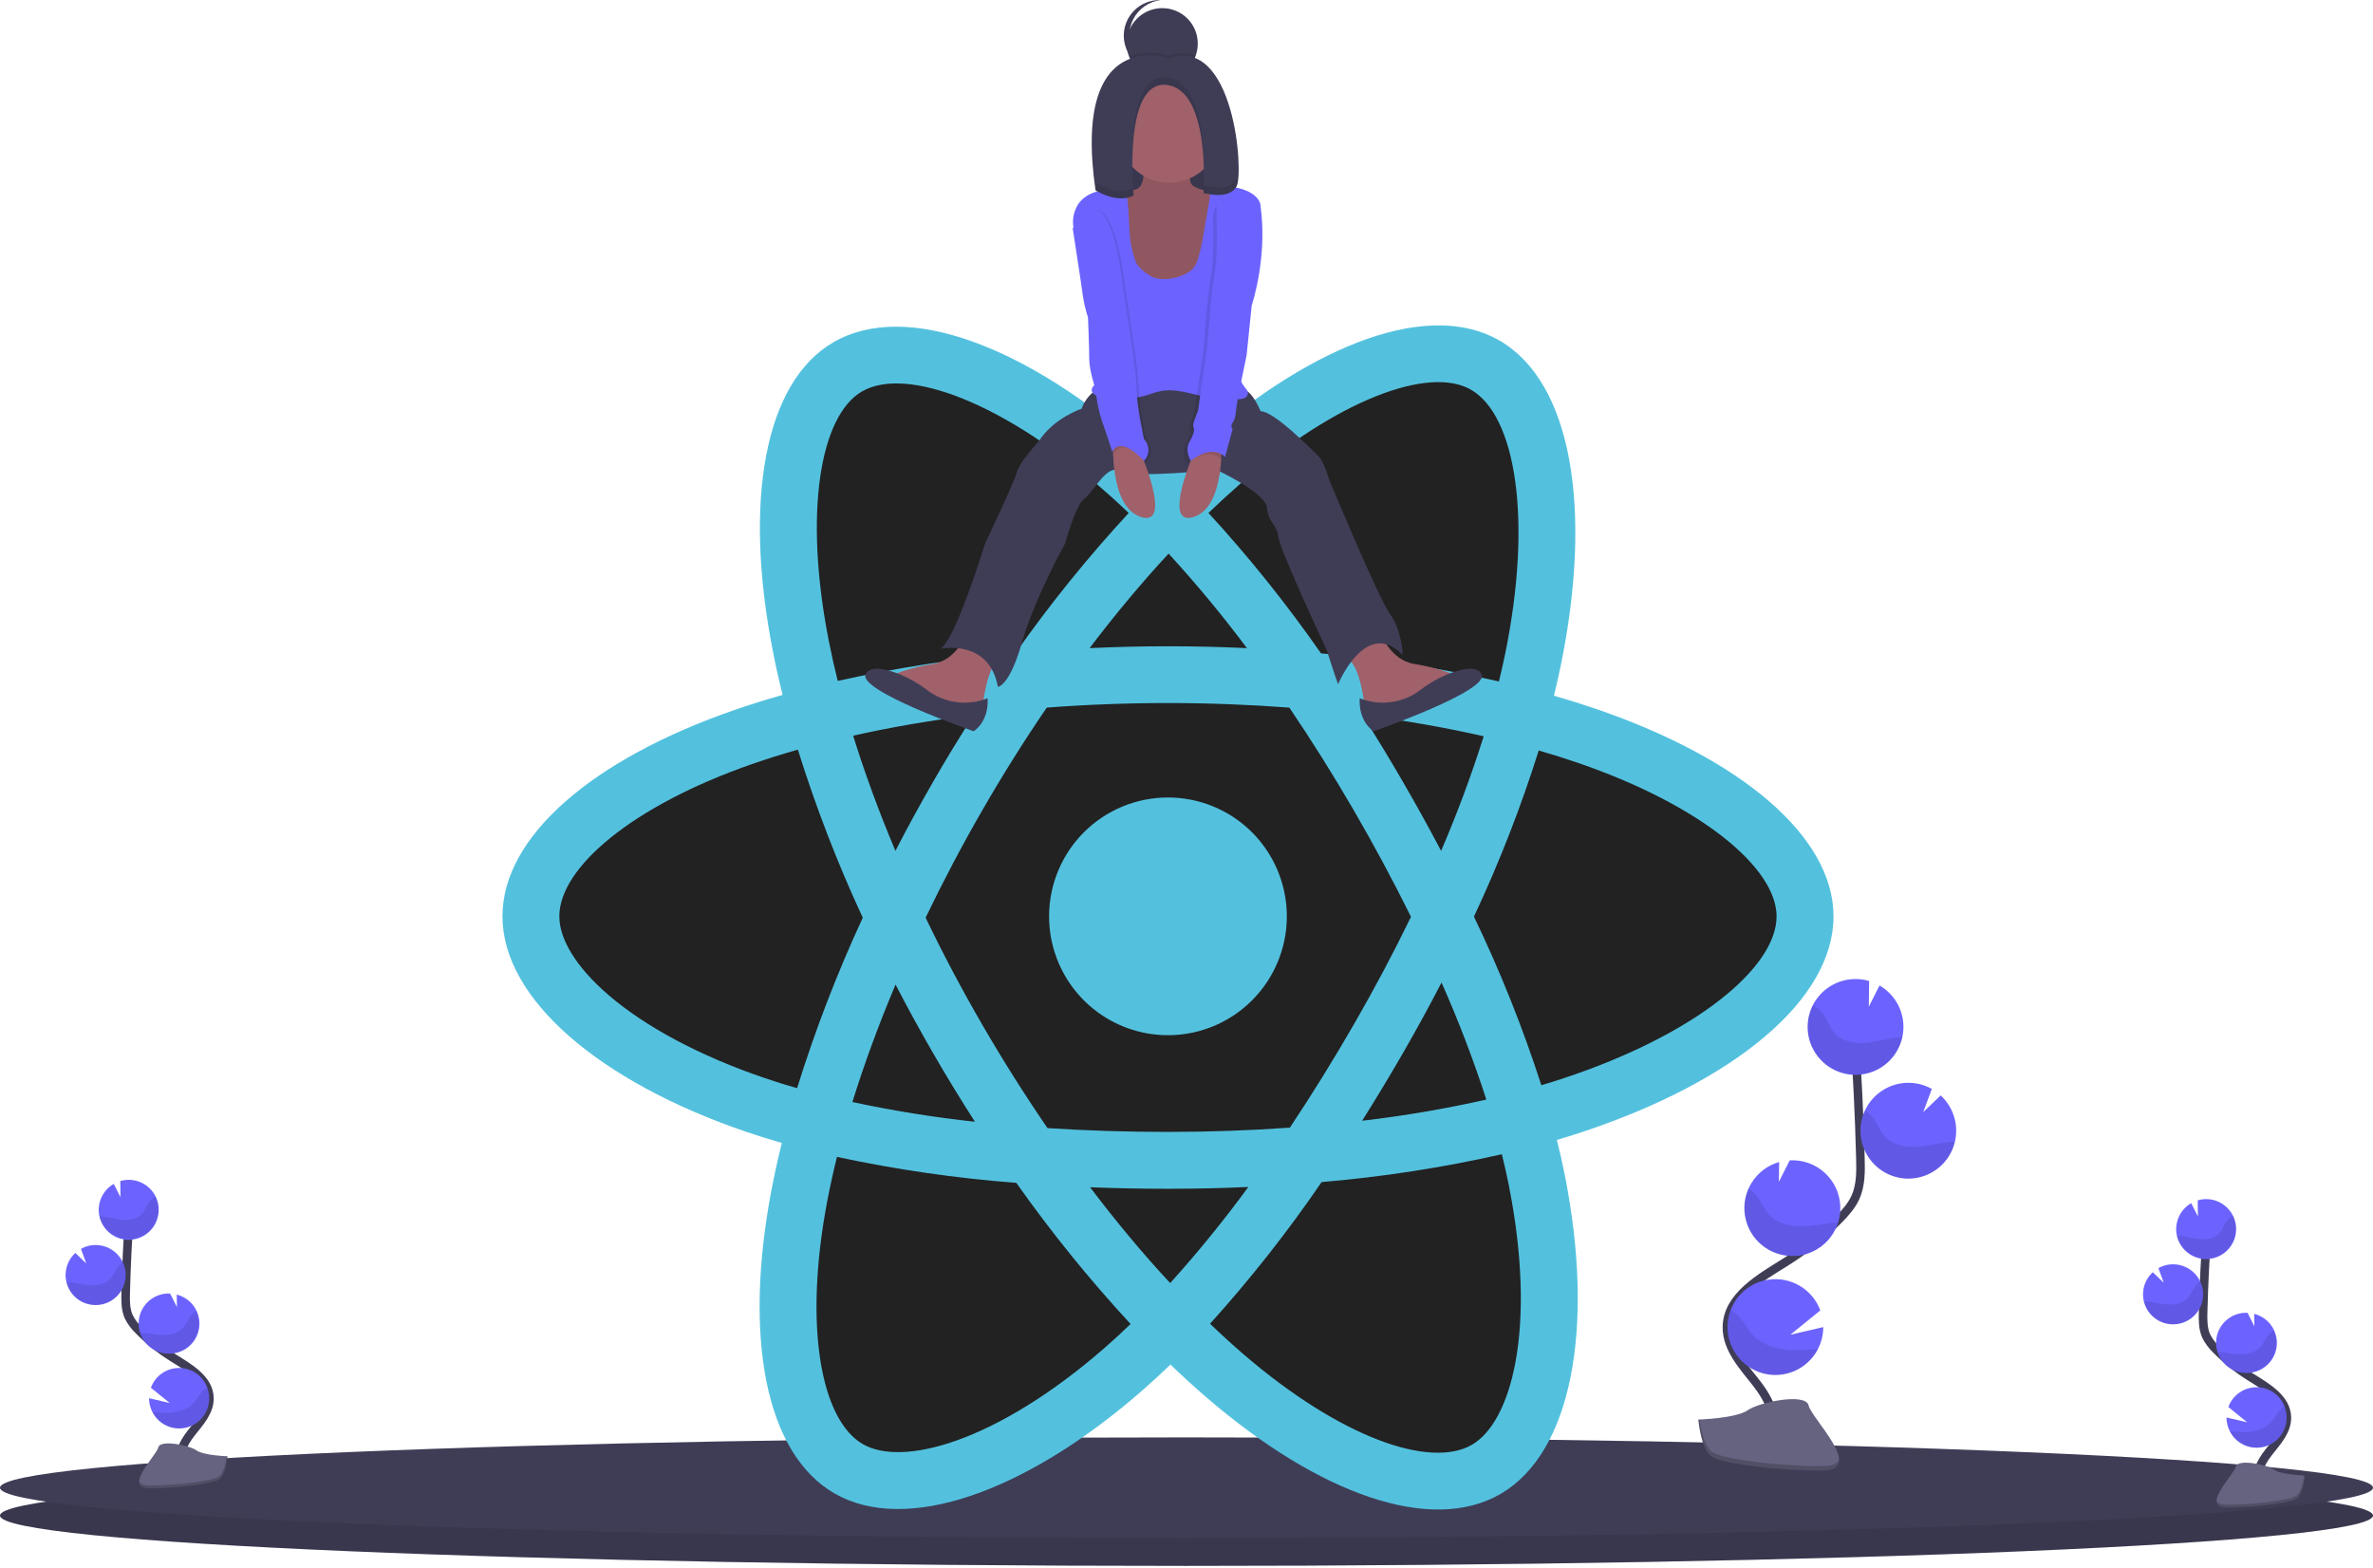 <svg width="1108" height="732" viewBox="0 0 1108 732" fill="none" xmlns="http://www.w3.org/2000/svg">
<path d="M554 731.18C859.966 731.18 1108 720.659 1108 707.68C1108 694.701 859.966 684.18 554 684.18C248.034 684.18 0 694.701 0 707.68C0 720.659 248.034 731.18 554 731.18Z" fill="#3F3D56"/>
<path opacity="0.1" d="M554 731.18C859.966 731.18 1108 720.659 1108 707.68C1108 694.701 859.966 684.18 554 684.18C248.034 684.18 0 694.701 0 707.68C0 720.659 248.034 731.18 554 731.18Z" fill="black"/>
<path d="M554 718.18C859.966 718.18 1108 707.659 1108 694.68C1108 681.701 859.966 671.18 554 671.18C248.034 671.18 0 681.701 0 694.68C0 707.659 248.034 718.18 554 718.18Z" fill="#3F3D56"/>
<path d="M85 686.32C82 680.81 85.4 674.06 89.28 669.14C93.16 664.22 97.89 659.14 97.79 652.85C97.65 643.85 88.09 638.54 80.46 633.77C74.799 630.227 69.576 626.028 64.9 621.26C62.946 619.422 61.328 617.256 60.12 614.86C58.54 611.34 58.59 607.34 58.69 603.48C59.023 590.64 59.657 577.813 60.59 565" stroke="#3F3D56" stroke-width="4" stroke-miterlimit="10"/>
<path d="M46.11 564.29C46.218 561.941 46.916 559.657 48.139 557.649C49.363 555.641 51.072 553.973 53.11 552.8L56.25 559.01L56.16 551.49C57.657 551.044 59.219 550.855 60.78 550.93C63.543 551.065 66.204 552.016 68.427 553.662C70.651 555.308 72.336 557.576 73.272 560.18C74.207 562.783 74.35 565.605 73.683 568.29C73.016 570.975 71.568 573.402 69.523 575.264C67.477 577.127 64.926 578.342 62.191 578.756C59.456 579.17 56.659 578.764 54.154 577.59C51.65 576.416 49.549 574.526 48.117 572.159C46.685 569.792 45.987 567.054 46.11 564.29V564.29Z" fill="#6C63FF"/>
<path d="M71.14 659.29C72.535 662.066 74.813 664.299 77.616 665.638C80.419 666.977 83.588 667.345 86.624 666.685C89.659 666.026 92.389 664.375 94.383 661.993C96.378 659.612 97.523 656.634 97.64 653.53C97.74 651.59 97.43 649.652 96.73 647.84C95.724 645.16 93.921 642.852 91.563 641.228C89.205 639.605 86.406 638.743 83.543 638.759C80.68 638.776 77.891 639.669 75.552 641.32C73.212 642.97 71.435 645.298 70.46 647.99L79.23 655.12L69.59 652.88C69.585 655.11 70.116 657.309 71.14 659.29V659.29Z" fill="#6C63FF"/>
<path d="M78.07 632.04C81.567 632.305 85.036 631.247 87.791 629.076C90.546 626.905 92.385 623.78 92.946 620.318C93.507 616.856 92.748 613.309 90.819 610.38C88.89 607.451 85.932 605.353 82.53 604.5L82.6 610.29L79.42 604C75.7 603.826 72.064 605.137 69.311 607.645C66.558 610.152 64.914 613.65 64.74 617.37C64.566 621.09 65.877 624.726 68.385 627.479C70.892 630.232 74.39 631.876 78.11 632.05L78.07 632.04Z" fill="#6C63FF"/>
<path d="M44 609.37C45.839 609.457 47.676 609.18 49.408 608.557C51.139 607.933 52.731 606.975 54.093 605.736C55.454 604.498 56.558 603.003 57.342 601.337C58.125 599.672 58.573 597.869 58.66 596.03C58.747 594.192 58.47 592.354 57.847 590.622C57.223 588.891 56.265 587.299 55.026 585.937C53.788 584.576 52.293 583.472 50.627 582.688C48.962 581.905 47.158 581.457 45.32 581.37C42.695 581.24 40.088 581.857 37.8 583.15L40.28 589.95L35.17 585.05C32.437 587.553 30.808 591.038 30.64 594.74C30.572 596.034 30.694 597.331 31 598.59C31.698 601.557 33.345 604.215 35.691 606.161C38.038 608.107 40.955 609.233 44 609.37V609.37Z" fill="#6C63FF"/>
<path opacity="0.1" d="M48 568.03C51.24 568.39 54.39 569.4 57.64 569.6C60.89 569.8 64.46 569.02 66.52 566.5C67.63 565.13 68.18 563.41 69.11 561.93C70.001 560.548 71.216 559.405 72.65 558.6C73.497 560.37 73.962 562.298 74.016 564.26C74.069 566.221 73.71 568.172 72.961 569.986C72.212 571.799 71.09 573.435 69.668 574.787C68.246 576.14 66.556 577.178 64.707 577.834C62.858 578.491 60.891 578.752 58.935 578.6C56.978 578.447 55.076 577.886 53.351 576.951C51.626 576.016 50.116 574.729 48.921 573.173C47.725 571.617 46.87 569.828 46.41 567.92C46.94 567.94 47.47 567.98 48 568.03Z" fill="black"/>
<path opacity="0.1" d="M44 609.37C46.42 609.493 48.831 608.985 50.997 607.897C53.162 606.808 55.008 605.176 56.354 603.161C57.699 601.145 58.498 598.814 58.673 596.397C58.848 593.98 58.392 591.558 57.35 589.37C56.236 590.122 55.278 591.083 54.53 592.2C53.53 593.71 52.92 595.45 51.75 596.84C49.56 599.41 45.83 600.25 42.44 600.09C39.05 599.93 35.78 598.98 32.44 598.67C31.97 598.67 31.5 598.59 31.03 598.58C31.725 601.544 33.367 604.201 35.707 606.148C38.047 608.095 40.959 609.226 44 609.37V609.37Z" fill="black"/>
<path opacity="0.1" d="M78.07 632.04C80.469 632.163 82.859 631.667 85.011 630.6C87.162 629.532 89.003 627.929 90.356 625.944C91.709 623.959 92.529 621.66 92.736 619.267C92.943 616.874 92.531 614.468 91.54 612.28C90.374 613.038 89.357 614.004 88.54 615.13C87.45 616.67 86.77 618.44 85.54 619.86C83.18 622.5 79.2 623.43 75.61 623.34C72.02 623.25 68.79 622.41 65.33 622.15C66.174 624.911 67.852 627.343 70.133 629.114C72.413 630.884 75.186 631.906 78.07 632.04V632.04Z" fill="black"/>
<path opacity="0.1" d="M71.14 659.29C72.535 662.066 74.813 664.299 77.616 665.638C80.419 666.977 83.588 667.345 86.624 666.685C89.659 666.026 92.389 664.375 94.383 661.993C96.378 659.612 97.523 656.634 97.64 653.53C97.74 651.591 97.43 649.652 96.73 647.84C95.574 648.596 94.536 649.52 93.65 650.58C92.31 652.21 91.44 654.05 89.89 655.58C87.02 658.4 82.39 659.58 78.27 659.67C75.888 659.68 73.507 659.553 71.14 659.29V659.29Z" fill="black"/>
<path d="M106.19 679.98C106.19 679.98 95.11 679.64 91.78 677.26C88.45 674.88 74.78 672.04 73.91 675.86C73.04 679.68 57.26 694.86 69.77 694.92C82.28 694.98 98.83 692.92 102.16 690.92C105.49 688.92 106.19 679.98 106.19 679.98Z" fill="#656380"/>
<path opacity="0.2" d="M69.54 693.59C82.05 693.69 98.6 691.59 101.94 689.59C104.47 688.05 105.48 682.5 105.82 679.94H106.19C106.19 679.94 105.49 688.87 102.19 690.94C98.89 693.01 82.3 695.02 69.8 694.94C66.19 694.94 64.94 693.63 65.01 691.72C65.48 692.85 66.86 693.59 69.54 693.59Z" fill="black"/>
<path d="M1055 695.32C1052 689.81 1055.4 683.06 1059.28 678.14C1063.16 673.22 1067.89 668.14 1067.79 661.85C1067.65 652.85 1058.09 647.54 1050.46 642.77C1044.8 639.227 1039.58 635.028 1034.9 630.26C1032.95 628.422 1031.33 626.256 1030.12 623.86C1028.54 620.34 1028.59 616.34 1028.69 612.48C1029.02 599.64 1029.65 586.813 1030.59 574" stroke="#3F3D56" stroke-width="4" stroke-miterlimit="10"/>
<path d="M1016.11 573.29C1016.22 570.941 1016.92 568.657 1018.14 566.649C1019.36 564.641 1021.07 562.973 1023.11 561.8L1026.25 568.01L1026.16 560.49C1027.66 560.044 1029.22 559.855 1030.78 559.93C1033.54 560.067 1036.2 561.019 1038.42 562.667C1040.65 564.314 1042.33 566.583 1043.26 569.186C1044.2 571.79 1044.34 574.611 1043.67 577.295C1043 579.979 1041.55 582.405 1039.51 584.267C1037.46 586.129 1034.91 587.343 1032.18 587.756C1029.44 588.169 1026.65 587.763 1024.14 586.588C1021.64 585.414 1019.54 583.524 1018.11 581.158C1016.68 578.791 1015.98 576.053 1016.1 573.29H1016.11Z" fill="#6C63FF"/>
<path d="M1041.14 668.29C1042.53 671.066 1044.81 673.299 1047.62 674.638C1050.42 675.977 1053.59 676.345 1056.62 675.685C1059.66 675.026 1062.39 673.375 1064.38 670.993C1066.38 668.612 1067.52 665.634 1067.64 662.53C1067.74 660.59 1067.43 658.652 1066.73 656.84C1065.72 654.16 1063.92 651.852 1061.56 650.228C1059.2 648.605 1056.41 647.743 1053.54 647.759C1050.68 647.776 1047.89 648.669 1045.55 650.32C1043.21 651.97 1041.44 654.298 1040.46 656.99L1049.23 664.12L1039.59 661.88C1039.58 664.11 1040.12 666.309 1041.14 668.29V668.29Z" fill="#6C63FF"/>
<path d="M1048.07 641.04C1051.57 641.305 1055.04 640.247 1057.79 638.076C1060.55 635.905 1062.39 632.78 1062.95 629.318C1063.51 625.856 1062.75 622.309 1060.82 619.38C1058.89 616.451 1055.93 614.353 1052.53 613.5L1052.6 619.29L1049.42 613C1045.7 612.826 1042.06 614.137 1039.31 616.645C1036.56 619.152 1034.91 622.65 1034.74 626.37C1034.57 630.09 1035.88 633.726 1038.38 636.479C1040.89 639.232 1044.39 640.876 1048.11 641.05L1048.07 641.04Z" fill="#6C63FF"/>
<path d="M1014 618.37C1017.71 618.545 1021.34 617.238 1024.09 614.736C1026.84 612.235 1028.49 608.743 1028.66 605.03C1028.84 601.317 1027.53 597.687 1025.03 594.937C1022.52 592.188 1019.03 590.545 1015.32 590.37C1012.7 590.24 1010.09 590.857 1007.8 592.15L1010.28 598.95L1005.17 594.05C1002.44 596.553 1000.81 600.038 1000.64 603.74C1000.57 605.034 1000.69 606.331 1001 607.59C1001.7 610.557 1003.35 613.215 1005.69 615.161C1008.04 617.107 1010.96 618.233 1014 618.37V618.37Z" fill="#6C63FF"/>
<path opacity="0.1" d="M1018 577.03C1021.24 577.39 1024.39 578.4 1027.64 578.6C1030.89 578.8 1034.46 578.02 1036.52 575.5C1037.63 574.13 1038.18 572.41 1039.11 570.93C1040 569.548 1041.22 568.405 1042.65 567.6C1043.5 569.37 1043.96 571.298 1044.02 573.26C1044.07 575.221 1043.71 577.172 1042.96 578.986C1042.21 580.799 1041.09 582.435 1039.67 583.787C1038.25 585.14 1036.56 586.178 1034.71 586.834C1032.86 587.491 1030.89 587.752 1028.93 587.6C1026.98 587.447 1025.08 586.886 1023.35 585.951C1021.63 585.016 1020.12 583.729 1018.92 582.173C1017.72 580.617 1016.87 578.828 1016.41 576.92C1016.94 576.94 1017.47 576.98 1018 577.03Z" fill="black"/>
<path opacity="0.1" d="M1014 618.37C1016.42 618.493 1018.83 617.985 1021 616.897C1023.16 615.808 1025.01 614.176 1026.35 612.161C1027.7 610.145 1028.5 607.814 1028.67 605.397C1028.85 602.98 1028.39 600.558 1027.35 598.37C1026.24 599.122 1025.28 600.083 1024.53 601.2C1023.53 602.71 1022.92 604.45 1021.75 605.84C1019.56 608.41 1015.83 609.25 1012.44 609.09C1009.05 608.93 1005.78 607.98 1002.44 607.67C1001.97 607.67 1001.5 607.59 1001.03 607.58C1001.72 610.544 1003.37 613.201 1005.71 615.148C1008.05 617.095 1010.96 618.226 1014 618.37V618.37Z" fill="black"/>
<path opacity="0.1" d="M1048.07 641.04C1050.47 641.163 1052.86 640.667 1055.01 639.6C1057.16 638.532 1059 636.929 1060.36 634.944C1061.71 632.959 1062.53 630.66 1062.74 628.267C1062.94 625.874 1062.53 623.468 1061.54 621.28C1060.37 622.038 1059.36 623.004 1058.54 624.13C1057.45 625.67 1056.77 627.44 1055.54 628.86C1053.18 631.5 1049.2 632.43 1045.61 632.34C1042.02 632.25 1038.79 631.41 1035.33 631.15C1036.17 633.911 1037.85 636.343 1040.13 638.114C1042.41 639.884 1045.19 640.906 1048.07 641.04V641.04Z" fill="black"/>
<path opacity="0.1" d="M1041.14 668.29C1042.53 671.066 1044.81 673.299 1047.62 674.638C1050.42 675.977 1053.59 676.345 1056.62 675.685C1059.66 675.026 1062.39 673.375 1064.38 670.993C1066.38 668.612 1067.52 665.634 1067.64 662.53C1067.74 660.591 1067.43 658.652 1066.73 656.84C1065.57 657.596 1064.54 658.52 1063.65 659.58C1062.31 661.21 1061.44 663.05 1059.89 664.58C1057.02 667.4 1052.39 668.58 1048.27 668.67C1045.89 668.68 1043.51 668.553 1041.14 668.29V668.29Z" fill="black"/>
<path d="M1076.19 688.98C1076.19 688.98 1065.11 688.64 1061.78 686.26C1058.45 683.88 1044.78 681.04 1043.91 684.86C1043.04 688.68 1027.26 703.86 1039.77 703.92C1052.28 703.98 1068.83 701.92 1072.16 699.92C1075.49 697.92 1076.19 688.98 1076.19 688.98Z" fill="#656380"/>
<path opacity="0.2" d="M1039.54 702.59C1052.05 702.69 1068.6 700.59 1071.94 698.59C1074.47 697.05 1075.48 691.5 1075.82 688.94H1076.19C1076.19 688.94 1075.49 697.87 1072.19 699.94C1068.89 702.01 1052.3 704.02 1039.8 703.94C1036.19 703.94 1034.94 702.63 1035.01 700.72C1035.48 701.85 1036.86 702.59 1039.54 702.59Z" fill="black"/>
<path d="M745.57 331.15C738.957 328.883 732.29 326.783 725.57 324.85C726.677 320.323 727.707 315.773 728.66 311.2C743.8 237.69 733.9 178.47 700.09 158.98C667.67 140.28 614.65 159.78 561.09 206.37C555.81 210.983 550.653 215.717 545.62 220.57C542.24 217.337 538.807 214.167 535.32 211.06C479.21 161.23 423 140.24 389.18 159.79C356.79 178.54 347.18 234.21 360.83 303.88C362.163 310.78 363.693 317.64 365.42 324.46C357.47 326.72 349.78 329.13 342.42 331.7C276.63 354.59 234.61 390.59 234.61 427.88C234.61 466.39 279.72 505.02 348.25 528.44C353.81 530.327 359.41 532.08 365.05 533.7C363.223 541.033 361.597 548.427 360.17 555.88C347.17 624.34 357.33 678.7 389.63 697.33C423 716.59 479 696.79 533.52 649.13C537.83 645.36 542.15 641.36 546.52 637.18C551.973 642.44 557.57 647.547 563.31 652.5C616.13 697.95 668.31 716.31 700.57 697.62C733.9 678.33 744.73 619.93 730.67 548.89C729.603 543.463 728.36 537.927 726.94 532.28C730.88 531.12 734.733 529.917 738.5 528.67C809.74 505.07 856.1 466.91 856.1 427.88C856.1 390.45 812.72 354.26 745.6 331.15H745.57Z" fill="#53C1DE"/>
<path d="M730.12 503.47C726.72 504.6 723.24 505.68 719.68 506.74C710.994 479.811 700.48 453.506 688.21 428.01C700.012 402.853 710.118 376.936 718.46 350.43C724.81 352.27 730.99 354.21 736.93 356.26C794.44 376.05 829.52 405.32 829.52 427.88C829.52 451.88 791.63 483.09 730.12 503.47ZM704.6 554.05C710.82 585.46 711.7 613.86 707.6 636.05C703.9 656 696.46 669.3 687.26 674.63C667.67 685.96 625.79 671.23 580.62 632.36C575.44 627.9 570.23 623.15 564.99 618.11C583.822 597.261 601.225 575.164 617.08 551.97C645.401 549.57 673.524 545.227 701.25 538.97C702.517 544.09 703.64 549.09 704.62 553.97L704.6 554.05ZM446.48 672.69C427.34 679.45 412.1 679.64 402.89 674.33C383.29 663.02 375.14 619.33 386.26 560.83C387.593 553.917 389.103 547.04 390.79 540.2C418.401 546.128 446.382 550.181 474.54 552.33C490.859 575.443 508.681 597.457 527.89 618.23C524.03 621.97 520.083 625.607 516.05 629.14C491.94 650.22 467.77 665.14 446.48 672.69V672.69ZM356.84 503.32C326.53 492.96 301.51 479.5 284.35 464.82C268.94 451.62 261.16 438.51 261.16 427.88C261.16 405.25 294.9 376.38 351.16 356.77C358.227 354.31 365.357 352.067 372.55 350.04C380.907 376.839 391.025 403.056 402.84 428.52C390.878 454.349 380.636 480.94 372.18 508.12C367.02 506.647 361.907 505.047 356.84 503.32ZM386.89 298.78C375.21 239.09 382.96 194.06 402.48 182.78C423.27 170.78 469.24 187.9 517.7 230.93C520.8 233.68 523.91 236.56 527.02 239.53C507.948 260.176 490.266 282.064 474.09 305.05C446.197 307.551 418.496 311.857 391.16 317.94C389.567 311.593 388.143 305.21 386.89 298.79V298.78ZM655 364.97C648.927 354.477 642.63 344.117 636.11 333.89C655.94 336.4 674.93 339.72 692.77 343.8C687.045 361.96 680.407 379.82 672.88 397.31C667.14 386.41 661.18 375.63 655 364.97ZM545.64 258.5C558.563 272.59 570.769 287.322 582.21 302.64C557.737 301.487 533.253 301.487 508.76 302.64C520.83 286.72 533.2 271.92 545.64 258.51V258.5ZM435.64 365.15C429.54 375.73 423.69 386.443 418.09 397.29C410.36 378.96 403.75 360.93 398.35 343.52C416.08 339.52 434.99 336.31 454.69 333.84C448.077 344.133 441.72 354.57 435.62 365.15H435.64ZM455.25 523.8C436.022 521.713 416.913 518.639 398 514.59C403.49 496.88 410.25 478.46 418.15 459.73C423.77 470.59 429.64 481.31 435.76 491.89C441.987 502.683 448.477 513.32 455.23 523.8H455.25ZM546.39 599.13C533.79 585.59 521.24 570.59 509 554.38C520.9 554.853 533.02 555.09 545.36 555.09C558.027 555.09 570.53 554.81 582.87 554.25C571.479 569.825 559.296 584.804 546.37 599.13H546.39ZM673.08 458.78C680.997 476.625 687.979 494.869 694 513.44C674.853 517.748 655.493 521.049 636 523.33C642.567 512.91 648.927 502.367 655.08 491.7C661.333 480.86 667.333 469.887 673.08 458.78ZM632.08 478.44C622.667 494.787 612.73 510.82 602.27 526.54C583.83 527.86 564.78 528.54 545.36 528.54C525.94 528.54 507.21 527.94 489.09 526.76C478.363 511.093 468.233 495.037 458.7 478.59C449.167 462.143 440.33 445.45 432.19 428.51C440.37 411.49 449.18 394.79 458.62 378.41C468.047 362.037 478.09 346.037 488.75 330.41C507.24 329.01 526.18 328.28 545.34 328.28C564.5 328.28 583.56 329.02 602.03 330.42C612.57 346 622.57 361.937 632.03 378.23C641.49 394.523 650.42 411.147 658.82 428.1C650.52 445.18 641.617 461.947 632.11 478.4L632.08 478.44ZM686.85 181.98C707.66 193.98 715.75 242.38 702.68 305.85C701.82 309.977 700.887 314.093 699.88 318.2C672.504 311.994 644.746 307.607 616.79 305.07C600.77 282.064 583.22 260.161 564.26 239.51C568.927 235.017 573.69 230.647 578.55 226.4C624.43 186.47 667.31 170.71 686.85 181.98Z" fill="#222222"/>
<path d="M545.34 372.38C556.317 372.38 567.047 375.635 576.174 381.733C585.301 387.832 592.415 396.5 596.615 406.641C600.816 416.782 601.915 427.941 599.774 438.707C597.632 449.473 592.346 459.362 584.584 467.124C576.823 474.886 566.933 480.172 556.168 482.313C545.402 484.455 534.242 483.356 524.101 479.155C513.96 474.955 505.292 467.841 499.193 458.714C493.095 449.587 489.84 438.857 489.84 427.88C489.839 420.591 491.273 413.374 494.062 406.639C496.851 399.905 500.939 393.786 506.093 388.633C511.247 383.479 517.365 379.391 524.099 376.602C530.834 373.813 538.051 372.379 545.34 372.38" fill="#53C1DE"/>
<path d="M559.26 20.4C559.26 23.683 558.286 26.893 556.462 29.622C554.638 32.352 552.046 34.48 549.013 35.736C545.979 36.993 542.642 37.322 539.422 36.681C536.201 36.041 533.244 34.459 530.922 32.138C528.6 29.816 527.019 26.859 526.379 23.639C525.738 20.418 526.067 17.081 527.324 14.047C528.58 11.014 530.708 8.422 533.438 6.598C536.167 4.774 539.377 3.8 542.66 3.8C544.843 3.789 547.006 4.212 549.025 5.042C551.044 5.872 552.878 7.095 554.422 8.638C555.965 10.182 557.188 12.016 558.018 14.035C558.848 16.054 559.271 18.217 559.26 20.4V20.4Z" fill="#3F3D56"/>
<path d="M529.4 24.59C528.084 22.212 527.371 19.548 527.324 16.831C527.277 14.113 527.897 11.426 529.13 9.004C530.363 6.582 532.171 4.499 534.395 2.938C536.62 1.377 539.193 0.385 541.89 0.05C539.603 -0.03 537.324 0.364 535.197 1.206C533.069 2.049 531.138 3.322 529.526 4.947C527.914 6.571 526.656 8.511 525.829 10.645C525.003 12.779 524.627 15.061 524.724 17.347C524.822 19.633 525.391 21.875 526.396 23.931C527.401 25.986 528.82 27.812 530.565 29.294C532.309 30.775 534.341 31.879 536.532 32.538C538.724 33.196 541.028 33.394 543.3 33.12C540.445 33.014 537.665 32.174 535.23 30.68C532.795 29.185 530.787 27.088 529.4 24.59V24.59Z" fill="#3F3D56"/>
<path d="M566.38 43.52H521.91V112.89H566.38V43.52Z" fill="#3F3D56"/>
<path opacity="0.1" d="M566.38 43.52H521.91V112.89H566.38V43.52Z" fill="black"/>
<path d="M451.66 295.2C451.66 295.2 446.91 308.25 435.66 310.03C424.41 311.81 417.87 314.77 417.87 314.77L444.55 331.96L458.78 330.18C458.78 330.18 460.56 311.8 466.49 307.65C472.42 303.5 451.66 295.2 451.66 295.2Z" fill="#A0616A"/>
<path d="M644.34 295.2C644.34 295.2 649.09 308.25 660.34 310.03C671.59 311.81 678.13 314.77 678.13 314.77L651.45 331.96L637.22 330.18C637.22 330.18 635.44 311.8 629.51 307.65C623.58 303.5 644.34 295.2 644.34 295.2Z" fill="#A0616A"/>
<path d="M514.5 180.18C514.5 180.18 507.39 183.74 505.02 190.86C505.02 190.86 492.02 195.01 484.86 206.27C484.86 206.27 475.96 215.76 474.78 220.5C473.6 225.24 460 253.7 460 253.7C460 253.7 446.36 298.17 439.25 302.91C439.25 302.91 461.78 298.17 465.93 320.7C465.93 320.7 471.26 320.7 477.19 299.95C483.12 279.2 497.35 253.7 497.35 253.7C497.35 253.7 502.09 235.92 506.24 232.95C510.39 229.98 516.91 216.35 522.84 219.95C528.77 223.55 567.9 219.35 567.9 219.35C567.9 219.35 591 229.99 591.58 237.1C592.16 244.21 596.32 244.81 596.91 250.74C597.5 256.67 619.44 303.5 619.44 303.5C619.44 303.5 623.59 316.5 624.78 319.5C624.78 319.5 637.78 288.08 655.02 305.87C655.02 305.87 654.42 294.01 649.09 286.87C643.76 279.73 620.63 224.03 620.63 224.03C620.63 224.03 618.26 215.73 615.89 213.36C613.52 210.99 595.13 192.01 588.61 192.01C588.61 192.01 585.06 183.12 580.91 181.93L514.5 180.18Z" fill="#3F3D56"/>
<path d="M461.14 326.03C456.509 327.889 451.476 328.517 446.531 327.853C441.585 327.189 436.896 325.255 432.92 322.24C429.056 319.273 424.824 316.819 420.33 314.94C414.04 312.4 406.52 310.52 404.23 314.77C400.08 322.48 454.62 341.45 454.62 341.45C454.62 341.45 461.74 337.3 461.14 326.03Z" fill="#3F3D56"/>
<path d="M634.86 326.03C639.491 327.889 644.524 328.517 649.469 327.853C654.415 327.189 659.104 325.255 663.08 322.24C666.944 319.273 671.176 316.819 675.67 314.94C681.96 312.4 689.48 310.52 691.77 314.77C695.92 322.48 641.38 341.45 641.38 341.45C641.38 341.45 634.26 337.3 634.86 326.03Z" fill="#3F3D56"/>
<path d="M533.88 82.67C533.66 84.73 532.98 86.96 531.22 88.05C529.78 88.95 527.96 88.88 526.3 89.22C524.557 89.656 522.941 90.496 521.583 91.672C520.224 92.849 519.162 94.327 518.48 95.99C517.148 99.345 516.887 103.03 517.73 106.54C518.122 108.259 518.63 109.949 519.25 111.6C520.99 116.52 523.09 121.4 526.34 125.49C529.113 128.741 532.232 131.682 535.64 134.26C537.75 135.98 539.93 137.73 542.53 138.54C544.293 139.005 546.107 139.247 547.93 139.26C550.18 139.36 552.58 139.43 554.53 138.31C557.53 136.58 558.42 132.76 560.05 129.69C561.43 127.09 563.49 124.88 564.78 122.23C565.697 120.141 566.368 117.953 566.78 115.71L569.55 103.41C570.55 98.94 571.47 93.9 568.96 90.07C568.778 89.758 568.524 89.494 568.22 89.3C567.737 89.109 567.211 89.058 566.7 89.15C563.512 89.357 560.332 88.631 557.55 87.06C557.114 86.834 556.724 86.529 556.4 86.16C556.001 85.519 555.76 84.792 555.7 84.04C555.43 82.516 555.001 81.025 554.42 79.59C554.256 79.073 553.956 78.61 553.55 78.25C553.124 77.983 552.641 77.822 552.14 77.78C547.859 77.085 543.542 76.635 539.21 76.43C537.79 76.36 535.65 75.79 534.67 77.05C533.69 78.31 534 81.17 533.88 82.67Z" fill="#A0616A"/>
<path opacity="0.1" d="M533.88 82.67C533.66 84.73 532.98 86.96 531.22 88.05C529.78 88.95 527.96 88.88 526.3 89.22C524.557 89.656 522.941 90.496 521.583 91.672C520.224 92.849 519.162 94.327 518.48 95.99C517.148 99.345 516.887 103.03 517.73 106.54C518.122 108.259 518.63 109.949 519.25 111.6C520.99 116.52 523.09 121.4 526.34 125.49C529.113 128.741 532.232 131.682 535.64 134.26C537.75 135.98 539.93 137.73 542.53 138.54C544.293 139.005 546.107 139.247 547.93 139.26C550.18 139.36 552.58 139.43 554.53 138.31C557.53 136.58 558.42 132.76 560.05 129.69C561.43 127.09 563.49 124.88 564.78 122.23C565.697 120.141 566.368 117.953 566.78 115.71L569.55 103.41C570.55 98.94 571.47 93.9 568.96 90.07C568.778 89.758 568.524 89.494 568.22 89.3C567.737 89.109 567.211 89.058 566.7 89.15C563.512 89.357 560.332 88.631 557.55 87.06C557.114 86.834 556.724 86.529 556.4 86.16C556.001 85.519 555.76 84.792 555.7 84.04C555.43 82.516 555.001 81.025 554.42 79.59C554.256 79.073 553.956 78.61 553.55 78.25C553.124 77.983 552.641 77.822 552.14 77.78C547.859 77.085 543.542 76.635 539.21 76.43C537.79 76.36 535.65 75.79 534.67 77.05C533.69 78.31 534 81.17 533.88 82.67Z" fill="black"/>
<path d="M525.85 89.74C523.534 89.048 521.136 88.672 518.72 88.62C513 88.48 506.88 90.45 503.58 95.12C501.332 98.491 500.509 102.614 501.29 106.59C502.086 110.528 503.876 114.198 506.49 117.25C508 118.854 509.341 120.61 510.49 122.49C512.07 125.49 512.12 129.08 512.55 132.49C513.55 140.61 517.01 148.24 518.38 156.31C519.75 164.38 518.57 173.73 512.2 178.86C511.13 179.72 509.83 180.63 509.74 182C509.6 184.19 512.45 185.12 514.64 185.33C521.19 185.95 527.91 186.56 534.27 184.87C536.9 184.17 539.44 183.08 542.12 182.58C548.92 181.31 555.76 183.92 562.57 185.17C567.498 185.984 572.485 186.388 577.48 186.38C578.643 186.484 579.814 186.33 580.91 185.93C581.453 185.717 581.915 185.337 582.227 184.844C582.54 184.351 582.688 183.772 582.65 183.19C582.428 182.436 582.022 181.749 581.47 181.19C578.03 176.94 576.98 171.29 576.04 165.9L572.89 147.79C571.2 138.11 569.63 127.59 574.21 118.9C577.5 112.65 583.57 108.25 587.04 102.1C588.25 100.241 588.796 98.028 588.59 95.82C588.07 92.73 585.28 90.52 582.42 89.23C576.917 86.761 570.669 86.532 565 88.59C565.1 92.92 564 97.3 563.29 101.59L562.08 108.59C561.464 112.715 560.559 116.792 559.37 120.79C558.938 122.389 558.202 123.89 557.2 125.21C556.132 126.397 554.828 127.348 553.37 128C550.214 129.543 546.743 130.337 543.23 130.32C541.708 130.343 540.194 130.11 538.75 129.63C536.424 128.61 534.326 127.134 532.58 125.29C531.968 124.767 531.421 124.173 530.95 123.52C530.452 122.689 530.078 121.789 529.84 120.85C529.03 118.404 528.392 115.905 527.93 113.37C527.63 111.43 527.53 109.46 527.39 107.5C527 101.71 527 95.31 525.85 89.74Z" fill="#6C63FF"/>
<path d="M519.84 204.49C519.84 204.49 517.47 235.92 532.29 241.25C547.11 246.58 534.07 215.16 534.07 215.16L529.32 205.68L519.84 204.49Z" fill="#A0616A"/>
<path d="M570.23 204.49C570.23 204.49 572.6 235.92 557.78 241.25C542.96 246.58 556 215.16 556 215.16L560.75 205.68L570.23 204.49Z" fill="#A0616A"/>
<path opacity="0.1" d="M506.79 99.59L502.05 107.3C502.05 107.3 506.2 133.98 506.79 138.72C507.302 142.14 508.098 145.512 509.17 148.8C509.17 148.8 509.76 163.03 509.76 168.37C509.76 173.71 512.76 182.6 512.76 182.6C513.178 187.64 514.185 192.614 515.76 197.42C518.13 203.94 520.5 211.65 520.5 211.65C520.5 211.65 523.5 203.35 535.32 215.8C536.644 214.457 537.386 212.646 537.386 210.76C537.386 208.874 536.644 207.063 535.32 205.72C535.32 205.72 531.77 189.72 531.77 181.41C531.77 173.1 525.24 133.41 525.24 133.41C525.24 133.41 521 88.29 506.79 99.59Z" fill="black"/>
<path d="M505.61 98.96L500.87 106.67C500.87 106.67 505.02 133.35 505.61 138.09C506.123 141.511 506.923 144.883 508 148.17C508 148.17 508.59 162.4 508.59 167.73C508.59 173.06 511.59 181.96 511.59 181.96C512.006 187.001 513.013 191.975 514.59 196.78C516.96 203.31 519.34 211.01 519.34 211.01C519.34 211.01 522.34 202.71 534.16 215.16C535.481 213.817 536.221 212.009 536.221 210.125C536.221 208.241 535.481 206.433 534.16 205.09C534.16 205.09 530.6 189.09 530.6 180.78C530.6 172.47 524.08 132.78 524.08 132.78C524.08 132.78 519.84 87.69 505.61 98.96Z" fill="#6C63FF"/>
<path opacity="0.1" d="M583.87 94.81L586.87 98.34C586.87 98.34 590.36 118.52 582.65 144.02L580.28 167.14C580.28 167.14 576.13 186.71 575.54 191.45C574.95 196.19 574.95 196.78 573.76 198.56C573.399 198.976 573.2 199.509 573.2 200.06C573.2 200.611 573.399 201.144 573.76 201.56L570.2 214.56C570.2 214.56 564.87 208.04 554.2 216.34C554.2 216.34 551.2 211.6 553.6 207.45C556 203.3 555.97 201.52 555.38 200.33C554.79 199.14 557.75 193.22 557.75 192.03C557.75 190.84 561.93 163.59 561.93 163.59C561.93 163.59 563.71 136.91 565.49 128.02C566.58 122.55 566.56 110.36 566.37 101.78C566.18 92.84 577 88 583.37 94.28C583.52 94.44 583.7 94.59 583.87 94.81Z" fill="black"/>
<path d="M585.65 93.59L588.65 97.12C588.65 97.12 592.14 117.31 584.43 142.8L582.06 165.92C582.06 165.92 577.91 185.49 577.32 190.23C576.73 194.97 576.72 195.57 575.54 197.35C575.177 197.766 574.977 198.298 574.977 198.85C574.977 199.402 575.177 199.935 575.54 200.35L572 213.39C572 213.39 566.67 206.86 556 215.16C556 215.16 553 210.42 555.41 206.27C557.82 202.12 557.78 200.34 557.19 199.16C556.6 197.98 559.56 192.04 559.56 190.86C559.56 189.68 563.71 162.4 563.71 162.4C563.71 162.4 565.49 135.72 567.27 126.82C569.05 117.92 567.86 91.25 567.86 91.25C567.86 91.25 577.35 84.73 585.65 93.59Z" fill="#6C63FF"/>
<path d="M545.92 85.33C559.02 85.33 569.64 74.71 569.64 61.61C569.64 48.51 559.02 37.89 545.92 37.89C532.82 37.89 522.2 48.51 522.2 61.61C522.2 74.71 532.82 85.33 545.92 85.33Z" fill="#A0616A"/>
<path opacity="0.1" d="M558.29 26C557.15 29.183 555.065 31.941 552.314 33.907C549.563 35.873 546.278 36.952 542.898 36.999C539.517 37.047 536.203 36.062 533.397 34.175C530.592 32.288 528.43 29.589 527.2 26.44C536.46 22.71 545.92 26.03 545.92 26.03C550.65 24.37 554.75 24.52 558.29 26Z" fill="black"/>
<path d="M545.92 27.22C545.92 27.22 500.27 11.22 511.54 88.88C511.54 88.88 521.62 95.4 529.32 91.25C529.32 91.25 523.99 37.3 544.74 39.67C565.49 42.04 561.93 90.07 561.93 90.07C561.93 90.07 573.79 93.62 577.35 87.07C580.91 80.52 576.16 16.59 545.92 27.22Z" fill="#3F3D56"/>
<path opacity="0.1" d="M544.74 36.11C530.5 34.49 528.54 59.38 528.74 75.16C528.91 59.47 531.55 38.16 544.74 39.67C559.55 41.36 561.98 66.33 562.15 80.47C562.32 67.49 560.9 37.96 544.74 36.11Z" fill="black"/>
<path opacity="0.1" d="M511.54 85.32C510.508 78.522 509.917 71.664 509.77 64.79C509.721 72.854 510.312 80.91 511.54 88.88C511.54 88.88 521.62 95.4 529.32 91.25C529.32 91.25 529.2 89.97 529.06 87.82C521.39 91.69 511.54 85.32 511.54 85.32Z" fill="black"/>
<path opacity="0.1" d="M577.35 83.59C574.03 89.67 563.52 87 562.1 86.59C562.03 88.79 561.93 90.11 561.93 90.11C561.93 90.11 573.79 93.66 577.35 87.11C578.08 85.77 578.46 81.98 578.35 76.91C578.25 80.16 577.9 82.59 577.35 83.59Z" fill="black"/>
<path d="M826.73 672.96C831.47 664.18 826.09 653.42 819.91 645.59C813.73 637.76 806.18 629.59 806.34 619.59C806.57 605.24 821.79 596.78 833.96 589.17C842.981 583.529 851.302 576.839 858.75 569.24C861.75 566.19 864.62 562.93 866.37 559.03C868.89 553.43 868.82 547.03 868.66 540.91C868.133 520.437 867.133 499.99 865.66 479.57" stroke="#3F3D56" stroke-width="4" stroke-miterlimit="10"/>
<path d="M888.74 478.49C888.569 474.745 887.457 471.103 885.506 467.901C883.556 464.699 880.83 462.04 877.58 460.17L872.58 470.07L872.73 458.07C868.182 456.725 863.323 456.86 858.857 458.456C854.39 460.052 850.546 463.026 847.881 466.95C845.215 470.873 843.866 475.542 844.027 480.283C844.189 485.023 845.853 489.589 848.779 493.322C851.705 497.055 855.743 499.761 860.307 501.05C864.872 502.338 869.728 502.143 874.175 500.491C878.621 498.839 882.427 495.817 885.043 491.86C887.66 487.904 888.951 483.218 888.73 478.48L888.74 478.49Z" fill="#6C63FF"/>
<path d="M848.86 629.88C846.514 634.442 842.67 638.059 837.974 640.124C833.277 642.188 828.014 642.575 823.066 641.22C818.118 639.864 813.787 636.848 810.799 632.677C807.811 628.507 806.348 623.436 806.655 618.315C806.963 613.194 809.021 608.335 812.487 604.552C815.952 600.768 820.612 598.292 825.687 597.538C830.761 596.783 835.941 597.797 840.357 600.408C844.773 603.019 848.156 607.07 849.94 611.88L835.94 623.25L851.31 619.68C851.318 623.227 850.478 626.724 848.86 629.88V629.88Z" fill="#6C63FF"/>
<path d="M837.81 586.45C832.338 586.682 826.97 584.898 822.726 581.437C818.481 577.975 815.654 573.077 814.779 567.67C813.905 562.263 815.045 556.723 817.984 552.1C820.922 547.478 825.453 544.094 830.72 542.59L830.6 551.81L835.66 541.81H835.72C838.667 541.651 841.616 542.076 844.398 543.062C847.179 544.048 849.739 545.574 851.928 547.554C854.117 549.533 855.893 551.926 857.153 554.594C858.413 557.263 859.133 560.154 859.271 563.102C859.409 566.05 858.962 568.996 857.956 571.771C856.951 574.546 855.406 577.094 853.411 579.268C851.416 581.443 849.011 583.202 846.333 584.443C843.656 585.684 840.759 586.383 837.81 586.5V586.45Z" fill="#6C63FF"/>
<path d="M892.11 550.32C888.65 550.482 885.2 549.838 882.032 548.44C878.863 547.042 876.063 544.927 873.851 542.262C871.639 539.597 870.076 536.455 869.285 533.083C868.494 529.711 868.497 526.201 869.293 522.831C870.089 519.46 871.658 516.321 873.874 513.659C876.09 510.998 878.894 508.887 882.065 507.494C885.236 506.101 888.687 505.463 892.146 505.631C895.606 505.798 898.979 506.767 902 508.46L898 519.29L906.13 511.49C909.385 514.476 911.683 518.358 912.735 522.648C913.786 526.938 913.545 531.443 912.04 535.596C910.535 539.748 907.835 543.363 904.279 545.983C900.724 548.603 896.472 550.112 892.06 550.32H892.11Z" fill="#6C63FF"/>
<path opacity="0.1" d="M885.74 484.45C880.57 485.02 875.55 486.63 870.37 486.95C865.19 487.27 859.5 486.03 856.23 481.95C854.46 479.78 853.58 477.04 852.09 474.67C850.675 472.47 848.742 470.65 846.46 469.37C845.018 472.206 844.197 475.317 844.052 478.495C843.907 481.673 844.442 484.846 845.621 487.801C846.8 490.756 848.596 493.426 850.889 495.632C853.181 497.838 855.918 499.529 858.916 500.593C861.915 501.658 865.105 502.07 868.276 501.803C871.446 501.536 874.523 500.596 877.301 499.045C880.079 497.495 882.495 495.369 884.386 492.811C886.278 490.253 887.602 487.321 888.27 484.21C887.42 484.3 886.58 484.36 885.74 484.45Z" fill="black"/>
<path opacity="0.1" d="M892.11 550.32C888.255 550.497 884.419 549.674 880.976 547.932C877.532 546.19 874.598 543.587 872.456 540.376C870.315 537.165 869.04 533.456 868.755 529.607C868.47 525.758 869.185 521.901 870.83 518.41C872.611 519.604 874.14 521.137 875.33 522.92C876.92 525.32 877.89 528.1 879.76 530.31C883.24 534.4 889.2 535.74 894.6 535.5C900 535.26 905.2 533.72 910.6 533.22C911.35 533.16 912.1 533.11 912.86 533.09C911.747 537.829 909.118 542.074 905.374 545.184C901.629 548.293 896.972 550.097 892.11 550.32Z" fill="black"/>
<path opacity="0.1" d="M837.81 586.45C833.993 586.628 830.194 585.826 826.775 584.12C823.357 582.413 820.432 579.86 818.28 576.702C816.128 573.545 814.821 569.888 814.483 566.082C814.145 562.276 814.788 558.447 816.35 554.96C818.195 556.171 819.798 557.714 821.08 559.51C822.82 561.96 823.9 564.78 825.94 567.05C829.71 571.25 836.05 572.73 841.77 572.59C847.31 572.47 852.64 571.11 858.15 570.69C856.795 575.092 854.115 578.968 850.474 581.789C846.833 584.61 842.411 586.238 837.81 586.45V586.45Z" fill="black"/>
<path opacity="0.1" d="M848.86 629.88C846.268 635.02 841.794 638.963 836.368 640.889C830.943 642.814 824.984 642.574 819.732 640.218C814.479 637.863 810.337 633.572 808.166 628.24C805.996 622.908 805.965 616.944 808.08 611.59C809.925 612.799 811.579 614.275 812.99 615.97C815.12 618.56 816.52 621.5 818.99 623.91C823.56 628.4 830.94 630.25 837.51 630.42C841.301 630.462 845.09 630.281 848.86 629.88V629.88Z" fill="black"/>
<path d="M793 662.85C793 662.85 810.65 662.31 816 658.52C821.35 654.73 843.16 650.21 844.48 656.28C845.8 662.35 871.01 686.5 851.08 686.66C831.15 686.82 804.77 683.56 799.46 680.32C794.15 677.08 793 662.85 793 662.85Z" fill="#656380"/>
<path opacity="0.2" d="M851.4 684.59C831.47 684.75 805.09 681.48 799.78 678.25C795.78 675.78 794.13 666.95 793.59 662.87H793C793 662.87 794.12 677.11 799.43 680.34C804.74 683.57 831.12 686.84 851.05 686.68C856.8 686.68 858.79 684.59 858.68 681.56C857.88 683.37 855.69 684.51 851.4 684.59Z" fill="black"/>
</svg>
